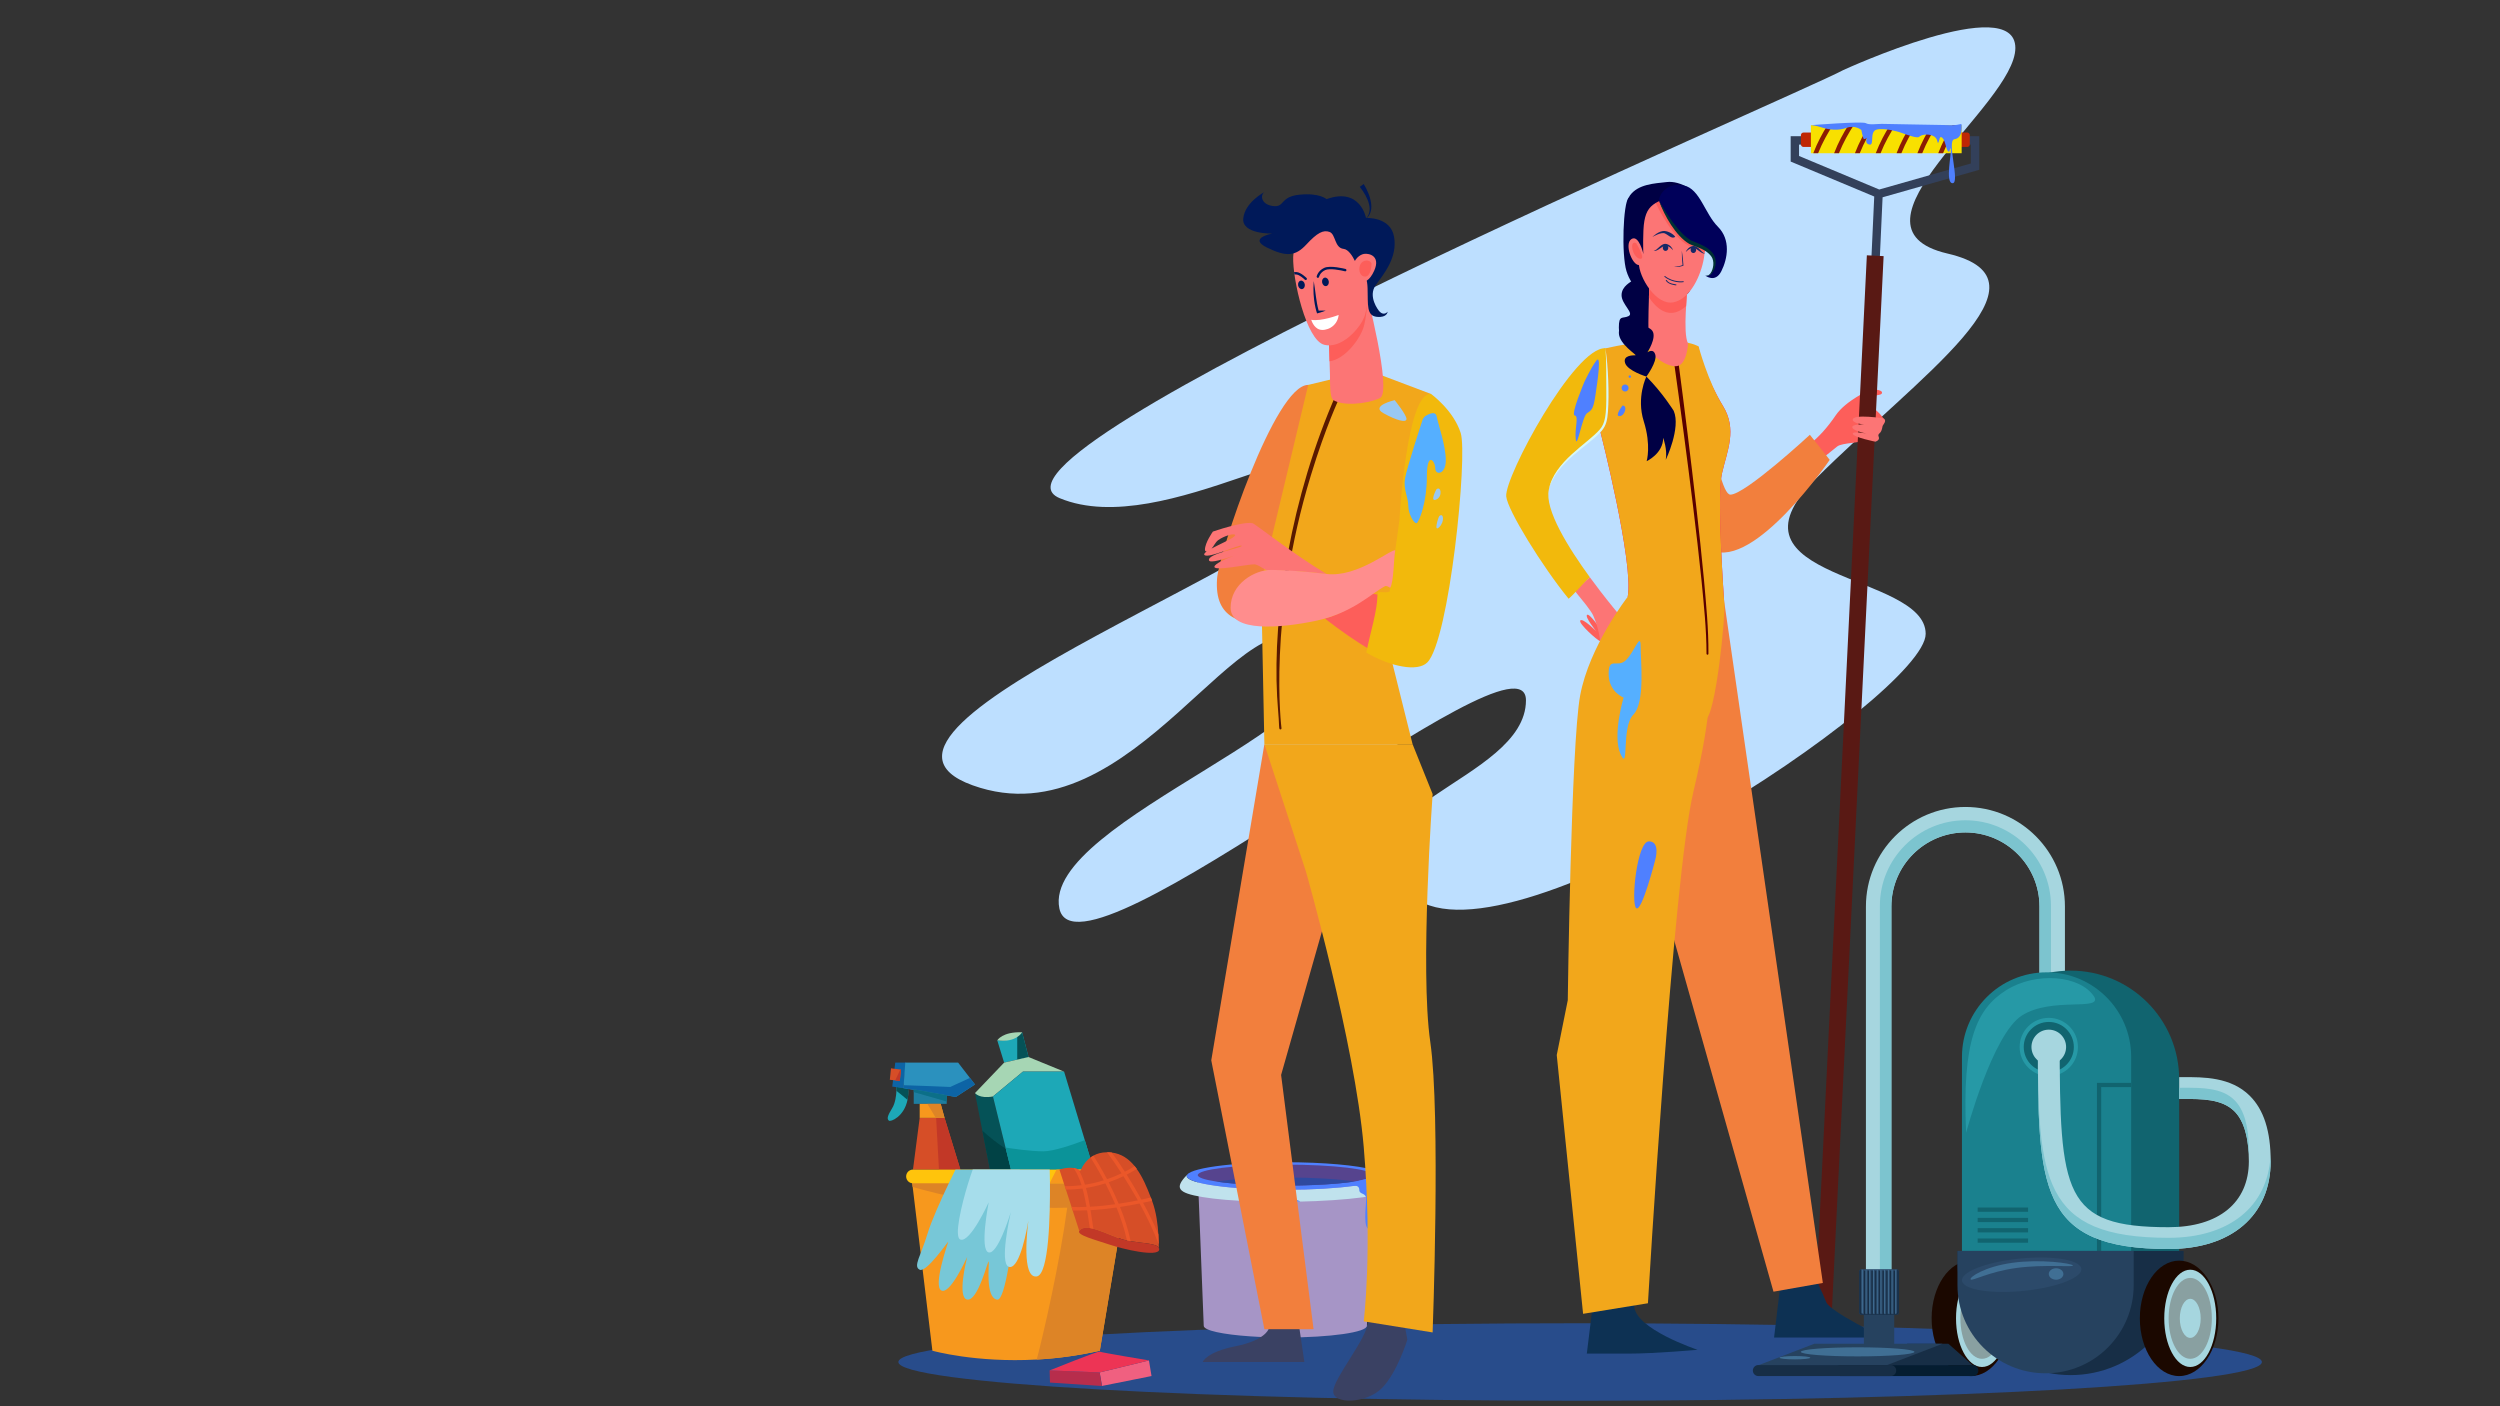 <?xml version="1.0" encoding="utf-8"?>
<!-- Generator: Adobe Illustrator 24.0.1, SVG Export Plug-In . SVG Version: 6.00 Build 0)  -->
<svg version="1.1" id="Layer_1" xmlns="http://www.w3.org/2000/svg" xmlns:xlink="http://www.w3.org/1999/xlink" x="0px" y="0px"
	 viewBox="0 0 1920 1080" style="enable-background:new 0 0 1920 1080;" xml:space="preserve">
<rect x="0" y="0" width="1920" height="1080" fill="#333333" stroke="none"/>
<style type="text/css">
	.st0{fill:#BDDFFF;}
	.st1{fill:#33405A;}
	.st2{fill:#FD5E5A;}
	.st3{fill:#591914;}
	.st4{fill:#BF2604;}
	.st5{fill:#F8E000;}
	.st6{fill:#8C1C03;}
	.st7{fill:#4F80FF;}
	.st8{fill:#FC7575;}
	.st9{fill:#284C8B;}
	.st10{fill:#0D3153;}
	.st11{fill:#A695C6;}
	.st12{fill:#C0E2ED;}
	.st13{fill:#56448E;}
	.st14{fill:#2F499F;}
	.st15{fill:#F27F3D;}
	.st16{fill:#EE0085;}
	.st17{fill:#F2A71B;}
	.st18{fill:#F2B90C;}
	.st19{fill:#D6F8F6;}
	.st20{fill:#3A4163;}
	.st21{fill:#591900;}
	.st22{fill:#FF8D8D;}
	.st23{fill:#001959;}
	.st24{fill:#FFFFFF;}
	.st25{fill:#580000;}
	.st26{fill:#55AFFF;}
	.st27{fill:#99C8F2;}
	.st28{fill:#000044;}
	.st29{fill:#172866;}
	.st30{fill:#00005A;}
	.st31{fill:#003135;}
	.st32{fill:#A6D6DF;}
	.st33{fill:#7CC4CF;}
	.st34{fill:#1B0800;}
	.st35{fill:#89A0A1;}
	.st36{fill:#11646F;}
	.st37{fill:#1A818E;}
	.st38{fill:#2699A6;}
	.st39{fill:#172E46;}
	.st40{fill:#26425F;}
	.st41{fill:#2C4A6A;}
	.st42{fill:#406F94;}
	.st43{fill:#051D31;}
	.st44{fill:#F7981D;}
	.st45{fill:#DD8426;}
	.st46{fill:#055257;}
	.st47{fill:#014245;}
	.st48{fill:#1DA8B7;}
	.st49{fill:#D64E27;}
	.st50{fill:#C23827;}
	.st51{fill:#A6D6B4;}
	.st52{fill:#0D64A5;}
	.st53{fill:#2B91BE;}
	.st54{fill:#1E7EA0;}
	.st55{fill:#0C6F88;}
	.st56{fill:#0B9399;}
	.st57{fill:#FFC40C;}
	.st58{fill:#77C7D7;}
	.st59{fill:#675352;}
	.st60{fill:#F06080;}
	.st61{fill:#B72D4C;}
	.st62{fill:#ED3455;}
	.st63{fill:#A6DDEB;}
	.st64{fill:#EB5729;}
</style>
<g>
	<path class="st0" d="M1415.67,53.8C1378.63,73.86,733,349.01,813.83,382.59c80.83,33.58,217.79-70.54,217.79-16.8
		c0,53.74-408.82,192.6-284.64,237.33c124.18,44.73,209.62-158.51,261.74-106.4c52.11,52.11-209.06,133.25-195.13,200.95
		c13.92,67.7,358.34-222.81,358.34-159.82c0,62.99-155.91,81.81-89.38,148.34c66.53,66.53,396.36-152.26,396.36-199.39
		c0-47.13-162.78-40.76-84.39-119.14c78.38-78.38,188.48-152.61,101.18-172.93c-87.3-20.32,52.09-114.12,52.09-157.88
		C1547.77-6.9,1415.67,53.8,1415.67,53.8z"/>
	<g>
		<path class="st1" d="M1520.07,104.61h-144.84v19.47l64.18,26.85l-2.81,61.35l6.44,0.3l2.79-61.06l74.23-21.11V104.61z
			 M1513.62,125.54l-70.37,20.01l-61.58-25.76v-8.73h131.94V125.54z"/>
		<path class="st2" d="M1409.8,319.01c7.77-11.43,25.99-19.43,25.99-19.43c1.98-0.93,9.96-0.41,9.6,2.11
			c-0.36,2.52-5.32,0.6-9.47,4.83c-4.15,4.23-1.42,5.35,0.55,5.63c1.97,0.29,10.77,8.16,10.39,10.8c-0.38,2.65-1.93,2.57-2.35,5.41
			c-0.41,2.84-3.75,5.9-9.59,9c-5.84,3.1-19.92,2.52-23.89,5.49c-0.75,0.56-6.85,5.47-12.85,10.33c-3.29-3.6-8.05-6.51-8.2-12.11
			C1396.91,335.5,1403.28,328.61,1409.8,319.01z"/>
		<g>
			
				<rect x="1007.28" y="603.26" transform="matrix(0.049 -0.999 0.999 0.049 741.245 1998.255)" class="st3" width="826.29" height="12.89"/>
		</g>
		<g>
			<path class="st4" d="M1510.82,112.87h-125.74c-1.09,0-1.97-0.88-1.97-1.97v-7.13c0-1.09,0.88-1.97,1.97-1.97h125.74
				c1.09,0,1.97,0.88,1.97,1.97v7.12C1512.79,111.98,1511.9,112.87,1510.82,112.87z"/>
			<rect x="1390.77" y="96.12" class="st5" width="115.78" height="21.56"/>
			<g>
				<path class="st6" d="M1403.55,96.12c-3.73,5.89-7.81,13.3-10.96,21.56h3.71c3.34-8.37,7.63-15.84,11.38-21.56H1403.55z"/>
				<path class="st6" d="M1419.55,96.12c-3.73,5.89-7.81,13.3-10.96,21.56h3.71c3.34-8.37,7.63-15.84,11.38-21.56H1419.55z"/>
				<path class="st6" d="M1435.54,96.12c-3.73,5.89-7.81,13.3-10.96,21.56h3.71c3.34-8.37,7.63-15.84,11.37-21.56H1435.54z"/>
				<path class="st6" d="M1451.53,96.12c-3.73,5.89-7.81,13.3-10.96,21.56h3.71c3.34-8.37,7.63-15.84,11.38-21.56H1451.53z"/>
				<path class="st6" d="M1467.52,96.12c-3.73,5.89-7.81,13.3-10.96,21.56h3.71c3.34-8.37,7.63-15.84,11.37-21.56H1467.52z"/>
				<path class="st6" d="M1483.52,96.12c-3.73,5.89-7.81,13.3-10.96,21.56h3.71c3.34-8.37,7.63-15.84,11.38-21.56H1483.52z"/>
				<path class="st6" d="M1499.52,96.12c-3.73,5.89-7.81,13.3-10.96,21.56h3.71c3.34-8.37,7.63-15.84,11.38-21.56H1499.52z"/>
			</g>
			<g>
				<path class="st7" d="M1390.06,96.12h0.56C1390.25,96.11,1390.06,96.12,1390.06,96.12z"/>
				<path class="st7" d="M1501.01,106.91c6.24-0.85,5.53-8.94,5.53-10.78c0-1.85-1.42,0-7.03,0c-5.61,0-50.29-1-54.27-1
					c-3.97,0-9.71,1-12.34-0.56c-2.63-1.56-42.14,1.56-42.14,1.56h-0.15c1.14,0.03,4,0.28,8.38,1.7c5.81,1.89,12.77,2.7,19.28,0.33
					c6.52-2.36,11.22,1.65,11.22,1.65s1.02,4.9,1.56,6.38c0.54,1.48,2.82-0.38,2.82-0.38s-2.25,4.37,1.86,5.21
					c4.12,0.83-0.28-9.93,5.54-11.49c5.82-1.56,17.17,1.85,17.17,1.85c7.09,2.41,14.05,5.11,15.47,3.69
					c1.42-1.42,5.85-2.63,10.36-0.85c4.51,1.78,3.35,6.33,4.29,5.39c0.94-0.94,0.75-6.17,3.23-3.69c2.48,2.48,2.51,8.41,4.31,10.22
					c1.8,1.8,1.22-4.26,2.07-1.7c0.85,2.55-4.54,26.25,1.42,26.25C1505.55,140.67,1494.77,107.76,1501.01,106.91z"/>
			</g>
		</g>
		<path class="st8" d="M1446.63,321.32c0,0-23.08-3.61-23.73,0.88c-0.65,4.49,21.27,4.85,21.27,4.85s-21.07-2.84-21.6,0.84
			c-0.53,3.68,17.44,6.32,17.44,6.32s-17.47-3.88-17.09-1.13c0.38,2.75,17.38,6.14,17.38,6.14s3.74-1.06,2.55-3.76
			c-0.87-1.97,0.64-2.5,1.45-3.58c0.82-1.08,1.39-3.58,1.53-4.61C1445.98,326.24,1449.55,323.21,1446.63,321.32z"/>
	</g>
	<path class="st9" d="M1737.14,1046.02c0,16.44-234.42,29.76-523.6,29.76c-289.18,0-523.6-13.32-523.6-29.76
		c0-16.43,234.42-29.76,523.6-29.76C1502.71,1016.26,1737.14,1029.58,1737.14,1046.02z"/>
	<path class="st10" d="M1223.71,998.67l-5.04,40.91c0,0,11.19,0,31.9,0c20.71,0,53.16-2.94,53.16-2.94s-48.67-16.14-48.67-34.02
		c0-17.88,0-17.88,0-17.88L1223.71,998.67z"/>
	<path class="st10" d="M1402.55,1000.04c-2.76-7.27-10.4-22.58-10.4-22.58l-24.62,7.28l-5.04,42.46c0,0,72.75,0,83.94,0
		C1446.44,1027.2,1405.32,1007.32,1402.55,1000.04z"/>
	<g>
		<path class="st11" d="M1053.41,925.31c0,0-3.64,92.73-3.64,92.91c0,4.96-28.05,8.98-62.65,8.98c-9.61,0-18.72-0.31-26.86-0.87
			c-21.16-1.44-35.79-4.53-35.79-8.11c0-0.18-4.55-115.45-4.56-115.67h134.43L1053.41,925.31z"/>
		<path class="st12" d="M1046.89,919.49c-26.44,3.62-72.61,4.79-105.67,1.97c-6.48-0.55-12.46-1.25-17.69-2.12
			c-19.29-3.2-21.67-7.04-11.81-17.12c-0.21,0.31-0.31,0.63-0.31,0.95c0,3.77,14.03,7.07,35.18,8.95
			c11.71,1.04,25.61,1.64,40.51,1.64c41.8,0,75.69-4.74,75.69-10.59c0-0.68-0.46-1.34-1.34-1.99h0.12
			C1078.9,913.99,1057,918.11,1046.89,919.49z"/>
		<path class="st7" d="M911.41,903.18c0,5.85,33.89,10.58,75.69,10.58c41.8,0,75.69-4.74,75.69-10.58c0-0.81-0.17-1.35-1.4-2.11
			c-2.09-1.11-4.33-1.96-6.79-2.69c-12.51-3.44-38.03-5.79-67.49-5.79C945.3,892.6,911.41,897.34,911.41,903.18z"/>
		<path class="st13" d="M1054.33,902.48c0,1.85-5.22,3.56-13.99,4.92c-12.29,1.91-31.57,3.14-53.23,3.14c-0.98,0-1.97,0-2.94-0.01
			c-20.31-0.1-38.29-1.28-50.03-3.09c-8.92-1.37-14.24-3.09-14.24-4.96c0-4.34,28.51-7.87,64.27-8.05c0.98,0,1.96-0.01,2.94-0.01
			C1024.23,894.42,1054.33,898.03,1054.33,902.48z"/>
		<path class="st14" d="M1040.34,907.41c-3.84,0.59-8.36,1.13-13.43,1.57h0c-11.14,0.98-24.9,1.57-39.8,1.57
			c-14.83,0-28.55-0.58-39.67-1.55c-5-0.44-9.48-0.96-13.3-1.55c12.29-1.91,31.56-3.14,53.23-3.14
			C1008.89,904.3,1028.04,905.52,1040.34,907.41z"/>
		<path class="st7" d="M960.62,918.75c0,0,16.62-7.75,20.44-3.93c3.82,3.82,20.55,8.03,17.04,8.03s-21.07,0.16-23.55,0.12
			C972.07,922.94,957.52,925.88,960.62,918.75z"/>
		<path class="st7" d="M1038.67,910.54c0,0,5.27-0.83,5.27,3.22c0,4.05,5.26,1.85,5.26,7.04c0,5.19-2.93,25.52,3.49,22.73
			c6.42-2.79,0.54-24.88,3.01-24.88c2.48,0-0.93,6.29,4.03,6.29c4.95,0,4.44-6.93,4.44-10.12c0-3.2-5.21-11.95-12.74-9.99
			C1043.9,906.79,1038.67,907.6,1038.67,910.54z"/>
	</g>
	<path class="st15" d="M1304.52,266.06c0,0,13.04,113.82,24.41,113.82c11.37,0,61.05-45.97,61.05-45.97l15.24,19.26
		c0,0-57.64,84.28-90.66,69.44c-33.02-14.84-31.13-120.06-31.13-120.06L1304.52,266.06z"/>
	<polygon class="st15" points="1324.13,461.6 1399.95,985.31 1362.04,992.02 1262.41,639.46 1283.43,455 	"/>
	<path class="st16" d="M1304.52,270.12c0,0-16.54-12.73-72.58-0.08c-1.53,0.35-2.92,61.15-2.92,61.15s26,101.77,21.05,127.17
		c0,0,29.72,25.08,74.05,3.25c0,0-5.76-79.92-1.73-97.72c4.03-17.8,12.08-33.95,0.66-52.42
		C1311.64,292.99,1304.52,270.12,1304.52,270.12z"/>
	<path class="st17" d="M1304.52,266.06c0,0-16.54-10.97-72.58,1.68c-1.53,0.35-2.92,63.45-2.92,63.45s26,101.77,21.05,127.17
		c0,0,29.6,98.64,59.53,94.22c7.76-1.15,16.04-80.49,14.53-90.97c0,0-5.76-79.92-1.73-97.72c4.03-17.8,12.08-33.95,0.66-52.42
		C1311.64,292.99,1304.52,266.06,1304.52,266.06z"/>
	<path class="st2" d="M1229.36,483.16c-0.91-0.91-8.85-12.61-10.55-10.91c-1.7,1.7,7.03,12.49,7.03,12.49s-10.13-10.25-12.13-8.25
		c-2,2,13.53,15.84,15.17,15.84C1230.52,492.33,1229.36,483.16,1229.36,483.16z"/>
	<path class="st8" d="M1243.08,471.6c-0.14-0.26-6.11-7.26-14.03-17.54c-2.53-3.29-5.27-6.94-8.08-10.79
		c-3.9,3.27-7.57,7.13-11.68,10.36c3.33,4.07,6.35,7.8,8.85,10.98l0,0c2.74,3.59,4.64,6.34,5.34,7.89
		c4.73,10.59,5.41,19.83,5.41,19.83s9.58-0.34,11.72-2.48c2.14-2.14,0.45-5.41,3.61-8.56
		C1247.36,478.13,1243.08,471.6,1243.08,471.6z"/>
	<path class="st18" d="M1189.51,375.98c5.43-23.99,37.05-37.65,42.46-49.5c5.56-12.17,1.03-59.02,1.03-59.02
		c-23.5-1.58-77.57,98.66-76.22,113.78c0.95,10.55,27.89,54.1,47.91,78.58c4.11-3.23,12.39-13.28,16.28-16.55
		C1204.73,420.99,1186.05,391.26,1189.51,375.98z"/>
	<path class="st19" d="M1232.99,267.46c0.84,10.3,0.47,22.85,0.66,33.35c0.17,18.55-0.94,24.4-5.04,29.06
		c-9.51,11.02-34.95,24.48-39.11,46.1c5.92-21.44,30.53-33.37,40.47-44.95c3.75-4.32,4.48-8.94,4.94-14.8
		C1235.92,302.52,1235.09,281.24,1232.99,267.46z"/>
	<path class="st20" d="M997.23,1015.29l4.53,30.72c0,0-18.13,0-30.72,0c-12.59,0-47.35,0-47.35,0s2.52-7.55,25.18-12.09
		c22.66-4.53,25.35-13.1,25.35-13.1l-3.19-19.14l20.65-3.02L997.23,1015.29z"/>
	<path class="st15" d="M1022.18,342.43c0,0-5.24-46.82-17.49-46.82c-25.67,0-68.65,129.73-69.99,148.84
		c-2.25,32.18,19.87,34.1,41.57,36.71c21.23,2.56,25.17-44.05,25.17-44.05L1022.18,342.43z"/>
	<path class="st20" d="M1077.82,1012.27l3.02,16.62c0,0-7.81,25.44-19.64,37.27c-11.84,11.84-37.27,12.59-37.27,2.52
		c0-10.07,26.53-41.31,26.53-53.39C1050.46,1003.21,1077.82,1012.27,1077.82,1012.27z"/>
	<polygon class="st17" points="1099.1,302.6 1059.74,287.73 1029.15,289.69 1004.7,295.61 968.53,447.09 971.04,571.57 
		1084.87,571.57 1065.23,492.8 	"/>
	<path class="st21" d="M1006.84,364.79c-33.54,109.5-22.63,194.82-22.65,194.48l0,0.05c0.03,0.46-0.32,0.86-0.79,0.89
		c-1.58,0.1-0.62-1.78-2.02-17.21l-0.56-8.22c-3.48-63.26,10.54-153.54,45.75-232.94c0.9-2.03,3.97-0.67,3.07,1.36l0,0.01
		C1028.64,305.7,1018.36,327,1006.84,364.79z"/>
	<path class="st2" d="M1050.5,455c-8.65,6.03-14.29,14.77-32.95,20.06c10.93,8.53,23.44,17.39,35.35,24.3
		c2.83-15.11,4.88-27.58,5.22-42.68C1057.71,456.85,1050.93,454.87,1050.5,455z"/>
	<path class="st18" d="M1121.81,332.53c-5.55-17.53-22.72-29.93-22.72-29.93c-18.84-2.18-24.33,96.82-24.33,96.82l-7.49,54.7
		c-1.53,1.64-7.14,0.04-9.15,0.87c-0.34,15.11-5.95,31.13-8.78,46.24c18.63,10.8,39.37,14.99,46.8,7.56
		C1113.06,491.9,1127.38,350.09,1121.81,332.53z"/>
	<path class="st8" d="M961.95,401.83c-7.39-1.59-30.44,6.42-30.44,6.42s-6.11,8.5-6.11,13.96c0,0.92,0.51,1.39,1.36,1.28
		c-1.59,1.16-2.36,2.11-1.72,2.75c3.05,3.05,27.13-8.52,28.57-7.08c1.44,1.44-27.36,6.13-25.02,11.34
		c0.98,2.18,12.04-1.28,18.99-3.7c-6.06,2.36-14.91,6.19-14.91,8.5c0,3.54,25.1-1.9,30.59-1.9c2.05,0,5.39,2.17,9.19,4.56
		c1.7-0.31,2.85,0.5,3.57,0.27c0,0,18.79-0.42,42.71,2.56C992.6,425.17,963.96,402.27,961.95,401.83z M935.9,418.52
		c-1.93,0.95-3.8,1.9-5.47,2.8c1.62-1.54,2.93-4.93,5.21-6.55c4.67-3.31,11.73-5.16,12.78-4.11
		C949.69,411.95,942.63,415.23,935.9,418.52z"/>
	<path class="st22" d="M1071.57,422.73c-1.27,6.06-1.06,24.19-3.93,28.72c0,0-3.12-2.2-4.15-1.13h-0.03
		c-10.23,5.45-24.68,20.46-52.87,26.46c-27.69,5.8-65.48,8.8-65.48-10.01c0-18.78,18.92-29.08,30.9-29.08c0,0,18.79,0.13,42.71,3.11
		c0.03,0,0.03,0,0.05,0C1042.68,443.8,1069.08,420.83,1071.57,422.73z"/>
	<g>
		<path class="st8" d="M1019.44,223.39l1.65,54.07l0.32,10.59c0.11,3.52-0.4,17.12,2.51,19.12c6.75,4.63,24.9,3.5,35.83-1.4
			c9.92-4.44-11.12-84.35-11.12-84.35S1031.5,220.22,1019.44,223.39z"/>
		<path class="st2" d="M1048.64,221.42c0,0,0.67,2.54,1.71,6.74c-0.28,6.07-1.02,15.45-2.93,22.46
			c-2.56,9.37-14.35,25.3-26.32,26.84l-1.65-54.07C1031.5,220.22,1048.64,221.42,1048.64,221.42z"/>
		<g>
			<path class="st23" d="M1044.32,143.49c6.23,7.94,11.49,19.15,3.57,25.34c9.06-5.39,4.91-18.56-0.55-27.52L1044.32,143.49z"/>
			<path class="st8" d="M1007.1,177.9c0,0-13.36,2.36-13.93,19.44c-0.57,17.08,10.06,63.77,23.71,67.41
				c13.65,3.64,28.65-13.44,31.46-22.95c2.93-9.9,2.75-25.2,2.75-25.2S1048.53,155.16,1007.1,177.9z"/>
			<path class="st23" d="M1065.71,239.37c0,0-2.97,3.93-6.78-0.78c0,0-8.83-10.86-2.23-19.83c6.6-8.97,16.65-21.32,13.95-36.9
				c-2.71-15.58-21.55-14.46-21.55-14.46s-4.32-23.86-30.29-14.46c0,0-5.26-4.93-20.62-3.44c-15.37,1.49-11.25,9.72-20.2,8.77
				c-8.95-0.95-10.56-7.83-6.97-10.73c0,0-14.87,7.78-16.19,20.12c-1.31,12.34,22.15,11.72,22.15,11.72s-18.78,3.49-3.95,10.75
				c14.83,7.26,21.82,6.75,30.24-2.34c8.42-9.09,13.03-11.41,17.84-9.65c4.81,1.76,3.69,12.25,10.79,13.01
				c7.1,0.76,12.63,19.13,12.63,19.13s5.35-2.11,5.76,10.98s-0.92,21.21,7.1,22.07C1065.42,244.18,1065.71,239.37,1065.71,239.37z"
				/>
			<path class="st8" d="M1047.51,195c4.12-0.72,14.26,1.83,6.63,15.37c-7.63,13.54-15.57,0.21-14.95-5.62
				C1039.81,198.93,1044.36,195.55,1047.51,195z"/>
			<path class="st23" d="M1008.96,215.86c1.37,7.81,1.73,15.45,3.76,22.72c1.81-0.08,3.63-0.09,5.47,0.01
				c-3.04,1.19-5.54,1.8-6.7,2.13C1011.4,240.34,1007.75,230.47,1008.96,215.86z"/>
			<g>
				<path class="st23" d="M1012.02,213.39c0.47,0.05,0.92-0.27,1.01-0.74c0.03-0.13,0.75-3.36,4.7-5.22
					c3.41-1.61,12.1,0.12,15.17,0.92c0.53,0.14,1-0.17,1.13-0.66c0.13-0.5-0.17-1.01-0.66-1.13c-0.48-0.12-11.72-3.02-16.43-0.81
					c-4.83,2.27-5.7,6.37-5.73,6.54c-0.1,0.5,0.23,0.99,0.73,1.09C1011.97,213.38,1012,213.39,1012.02,213.39z"/>
			</g>
			<path class="st24" d="M1028.09,241.88c0,0-13.26,5.14-21.06,3.73c0,0,1.7,6.03,6.35,7.46
				C1018.02,254.5,1027.09,251.25,1028.09,241.88z"/>
			<path class="st2" d="M1053.34,202.95c0,0-0.29,9.32-4.82,9.47s-5.99-6.72-3.11-10.31
				C1048.28,198.51,1053.63,200.28,1053.34,202.95z"/>
			<path class="st23" d="M1015.38,216.92c0.31,1.79,1.71,3.04,3.13,2.79c1.41-0.25,2.3-1.9,1.98-3.69
				c-0.31-1.79-1.71-3.04-3.13-2.79C1015.95,213.48,1015.06,215.13,1015.38,216.92z"/>
			<path class="st23" d="M996.95,219.23c0.32,1.79,1.72,3.04,3.13,2.79c1.41-0.25,2.3-1.9,1.99-3.69c-0.32-1.79-1.72-3.04-3.13-2.79
				C997.52,215.78,996.63,217.44,996.95,219.23z"/>
			<g>
				<path class="st23" d="M1003.43,213.5c0.36,0.36,0.36,0.96,0,1.32c-0.21,0.21-0.49,0.3-0.76,0.27c-0.21-0.02-0.4-0.11-0.56-0.27
					c-1.03-1.03-4.17-3.75-6.36-3.98c-0.54-0.06-1.08-0.08-1.61-0.08c-0.09-0.63-0.17-1.25-0.25-1.86c0.67-0.01,1.36,0.01,2.06,0.08
					C999.24,209.34,1003.26,213.33,1003.43,213.5z"/>
			</g>
		</g>
	</g>
	<polygon class="st15" points="1029.97,663.58 983.89,825.57 1008.82,1020.83 971.04,1020.83 930.25,814.33 971.04,571.57 	"/>
	<path class="st17" d="M971.04,571.57l31.9,97.71c0,0,37.6,131.96,44.4,211.54c6.8,79.58,0,133.97,0,133.97l52.92,8.52
		c0,0,6.26-167.68-1.8-223.08c-8.06-55.4,1.8-190.38,1.8-190.38l-15.39-38.28H971.04z"/>
	<path class="st17" d="M1250.07,458.36c0,0-29.55,37.84-36.54,75.9c-6.98,38.05-9.48,233.92-9.48,233.92l-8.47,42.11l20.23,198.72
		l49.8-8.11c0,0,19.19-326.73,34.9-392.77c15.71-66.03,11.8-81.7,11.8-81.7l-2.38-59.19L1250.07,458.36z"/>
	<path class="st25" d="M1288.75,276.03c4.97,37.56,9.65,75.14,13.95,112.78c2.12,18.82,4.21,37.65,5.96,56.51
		c1.65,18.87,3.56,37.73,3.41,56.78c0,0.4-0.33,0.73-0.74,0.72c-0.4,0-0.73-0.33-0.73-0.73v-0.05c-0.01-18.84-2.07-37.73-3.87-56.54
		c-1.91-18.83-4.15-37.63-6.42-56.42c-4.62-37.58-9.61-75.12-14.89-112.6c-0.13-0.92,0.5-1.77,1.42-1.9c0.92-0.13,1.77,0.5,1.9,1.42
		L1288.75,276.03z"/>
	<path class="st7" d="M1216.69,293.57c0,0-10.61,25.01-7.29,25.51c3.32,0.49-0.17,9.9,0.77,18.23c0.93,8.33,4.96-17.19,8.53-19.83
		c3.56-2.64,4.9-2.5,6.59-13.85c1.69-11.35,4.83-32.38,0.56-26.51C1221.57,282.98,1216.69,293.57,1216.69,293.57z"/>
	<path class="st7" d="M1271.21,660.44c0,0,4.23-14.27-4.85-14.27c-9.08,0-13.95,47.06-9.81,51.21
		C1260.7,701.52,1271.21,660.44,1271.21,660.44z"/>
	<path class="st26" d="M1246.92,535.74c0,0-8.87,29.28-2.26,43.55c6.61,14.27,0.42-21.09,9.7-30.38c9.29-9.29,5.63-41.81,5.63-52.72
		c0-10.91-4.55,4.07-11.19,10.72c-6.64,6.64-13.37-3.2-13.37,10.67C1235.43,531.45,1246.92,535.74,1246.92,535.74z"/>
	<path class="st7" d="M1246.11,311.44c0,0-6.34,8.17-2.33,8.17C1247.79,319.61,1250.31,311.44,1246.11,311.44z"/>
	<path class="st7" d="M1248.07,300.69L1248.07,300.69c-1.49,0-2.7-1.22-2.7-2.7l0,0c0-1.49,1.21-2.7,2.7-2.7l0,0
		c1.48,0,2.7,1.22,2.7,2.7l0,0C1250.77,299.47,1249.55,300.69,1248.07,300.69z"/>
	<path class="st7" d="M1251.7,290.16L1251.7,290.16c-0.51,0-0.93-0.42-0.93-0.93l0,0c0-0.51,0.42-0.93,0.93-0.93l0,0
		c0.51,0,0.93,0.42,0.93,0.93l0,0C1252.63,289.74,1252.21,290.16,1251.7,290.16z"/>
	<path class="st26" d="M1094.16,319.91c0,0,8.11-5.88,9.23,0c1.12,5.88,6.99,22.38,6.99,33.58c0,11.19-8.11,11.75-8.11,6.16
		c0-5.6-6.44-13.69-6.44,6.44c0,20.14-5.88,33.86-7.55,35.53c-1.67,1.67-6.72-6.51-6.72-13.19s-3.92-12.54-2.52-20.95
		c1.4-8.4,13.71-45.77,13.71-45.77L1094.16,319.91z"/>
	<path class="st27" d="M1103.04,375.98c0,0-5.25,9.97,0,7.66C1108.29,381.33,1106.56,372.46,1103.04,375.98z"/>
	<path class="st27" d="M1105.35,396.44c-0.74,0.74-4.51,12.91,0,8.4C1109.86,400.32,1108.5,393.29,1105.35,396.44z"/>
	<path class="st27" d="M1071.11,307.32c0,0-18.88,4.29-8.68,9.98c10.19,5.69,17.75,7.62,17.75,4.42
		C1080.17,318.51,1071.11,307.32,1071.11,307.32z"/>
	<path class="st2" d="M1282.16,201.05c0,2.2-2.94,3.98-6.57,3.98c-3.63,0-6.57-1.78-6.57-3.98c0-2.2,2.94-3.98,6.57-3.98
		C1279.22,197.07,1282.16,198.85,1282.16,201.05z"/>
	<path class="st2" d="M1307.1,201.05c0,2.2-2.94,3.98-6.57,3.98c-3.63,0-6.57-1.78-6.57-3.98c0-2.2,2.94-3.98,6.57-3.98
		C1304.15,197.07,1307.1,198.85,1307.1,201.05z"/>
	<path class="st28" d="M1254.36,214.98c-1.49,1.49-9,4.65-9,11.7c0,7.05,9.93,13.9,5.33,16.11c-4.59,2.22-7.41-1.21-7.41,8.66
		c0,9.87,7.48,15.01,7.48,15.01s11.45,1.5,16.89-3.94c5.44-5.44-1.69-9.87,1.37-15.71c3.06-5.84,8.46-8.72,6.57-14.43
		c-0.84-2.54-4.51-7.34-9.01-10.69C1260.95,217.51,1254.36,214.98,1254.36,214.98z"/>
	<g>
		<path class="st28" d="M1250.7,152.1c4.09-4.09,20.68-5.06,20.68-5.06h1.24c5.2-1.98,32.68,38.86,29.21,60.65
			c-3.47,21.78-5.94,19.56-21.53,22.28c-15.6,2.72-27.23-8.91-31.17-21.78C1245.18,195.3,1246.61,156.18,1250.7,152.1z"/>
		<path class="st8" d="M1295.39,221.79c1.11,1.12-3.39,33.27,1.06,42.18c0,0-0.81,16.28-8.78,17.23
			c-6.93,0.83-19.5-7.38-20.88-13.74c-1.86-8.54,0-51.24,0-51.24L1295.39,221.79z"/>
		<path class="st2" d="M1294.93,235.1c-10.57,9.57-20.54,5.21-28.57-6.78c0.18-6.05,0.42-11.75,0.44-12.1l28.59,5.57
			C1295.85,222.25,1295.36,227.94,1294.93,235.1z"/>
		<path class="st8" d="M1292.06,149.53c0,0,13.39,2.55,14.99,14.03c1.59,11.48,3.83,21.05,1.59,34.45
			c-2.23,13.39-10.21,31.25-23.28,34.13c-13.07,2.87-26.79-18.82-26.79-30.62c0-11.8-4.78-31.58,4.15-43.7
			C1271.64,145.7,1292.06,149.53,1292.06,149.53z"/>
		<path class="st2" d="M1292.06,149.53c0,0,13.39,2.55,14.99,14.03c1.45,10.41,3.42,19.24,2.11,30.78
			c-2.13-1.47-5.16-2.95-9.42-4.36c-14.62-4.82-27.69-33.08-28.24-34.28l-0.23-0.5l-0.03-0.55c-0.07-1.12,0.07-2.29,0.4-3.47
			C1281.02,147.46,1292.06,149.53,1292.06,149.53z"/>
		<path class="st28" d="M1262.07,194.82c0,0-5.1-5.9-7.65-8.45c-2.55-2.55-8.93-27.75-2.55-36.36c6.38-8.61,18.59-9.09,28.35-10.21
			c9.76-1.12,25.25,6.32,26.12,20.86c0,0-25.13-9.54-32.14-6.19c-7.02,3.35-9.88,7.33-11.32,15.15
			C1261.44,177.44,1262.07,194.82,1262.07,194.82z"/>
		<path class="st8" d="M1262.07,194.82c0,0-3.42-14.81-9.1-11.23c-5.68,3.58,0.42,19.97,5.71,19.97
			C1263.99,203.56,1262.07,194.82,1262.07,194.82z"/>
		<path class="st2" d="M1256.56,186.7c0,0,8.39,13.46,2.63,11.98C1253.43,197.19,1251.16,184.2,1256.56,186.7z"/>
		<g>
			<path class="st29" d="M1292.18,203.58c-0.35-3.66-0.59-7.33-0.56-11.03c0.82,4.68,1.01,8.09,1.28,11.48
				c-1.95,0.53-4.29,1.62-7.22,0.51C1287.91,204.98,1290.14,204.34,1292.18,203.58z"/>
		</g>
		<path class="st29" d="M1284.93,192.21c-0.67-2.11-2.47-4.13-4.93-4.79c-4.37-1.14-7.05,5.16-10.04,5.1
			c2.15,1.1,5.6-2.58,7.97-3.52c1.28-0.52,2.42-0.16,3.69,0.44C1282.84,190.07,1283.94,191.06,1284.93,192.21z"/>
		<path class="st29" d="M1277.01,190.31c0,1.33,0.95,2.41,2.13,2.41c1.18,0,2.13-1.08,2.13-2.41c0-1.33-0.96-2.41-2.13-2.41
			C1277.96,187.91,1277.01,188.98,1277.01,190.31z"/>
		<path class="st29" d="M1294.66,193.58c0.76-2.08,2.65-4.01,5.14-4.56c4.42-0.95,6.81,5.47,9.8,5.54c-2.2,1-5.48-2.83-7.8-3.87
			c-1.26-0.58-2.41-0.27-3.7,0.27C1296.84,191.54,1295.69,192.48,1294.66,193.58z"/>
		<path class="st29" d="M1302.65,192.04c-0.06,1.33-1.06,2.36-2.23,2.31c-1.18-0.05-2.08-1.17-2.02-2.5
			c0.06-1.33,1.06-2.36,2.24-2.31C1301.81,189.59,1302.71,190.71,1302.65,192.04z"/>
		<path class="st29" d="M1286.48,182c0.48-0.31-3.34-4.15-7.92-4.58c-4.58-0.43-9.53,4.58-9.53,4.58s6.75-4.02,9.59-2.72
			C1281.47,180.58,1283.84,183.72,1286.48,182z"/>
		<g>
			<path class="st29" d="M1292.8,216.71c0.49-0.07,0.37-0.82-0.11-0.73c-0.07,0.01-7.6,1.03-13.86-3.92
				c-0.39-0.3-0.84,0.28-0.46,0.58C1282.62,215.99,1288.66,217.33,1292.8,216.71z"/>
		</g>
		<g>
			<path class="st29" d="M1287.18,219.14c0.19,0,0.36-0.15,0.37-0.34c0.07-0.92-5.48-0.26-7.54-3.64c-0.26-0.42-0.89-0.03-0.63,0.39
				c1.9,3.12,7.54,3.58,7.78,3.59C1287.16,219.14,1287.17,219.14,1287.18,219.14z"/>
		</g>
		<path class="st30" d="M1293.29,142.44c12.28,2.71,15.98,21.61,26.03,31.65c10.05,10.04,7.49,24.56,2.71,34.13
			c-4.78,9.57-12.45,3.35-12.45,3.35s4,2.23,6.55-5.74c2.55-7.97-1.91-14.19-15.47-18.66c-13.56-4.47-26.47-32.69-26.47-32.69
			C1273.86,148.96,1281.01,139.72,1293.29,142.44z"/>
		<path class="st31" d="M1309.58,211.56c4.66,2.71,11.22-8.69,6.43-16.13c-3.48-5.76-11.12-8.18-17.22-10.71
			c-9.67-5.55-18.96-20.88-24.6-30.25c4.09,11.18,12.74,26.68,23.18,32.86l2.51,1.09c2.58,1.04,10.43,3.16,14.23,8.27
			c3.06,4.01,1.6,10.25-0.43,13.2C1312.82,211.16,1311.24,212.16,1309.58,211.56z"/>
	</g>
	<path class="st28" d="M1251.7,249.64c0,0-8.41-2.69-8.41,6.04c0,8.73,14.44,17.19,12.69,17.19s-9.78-0.13-7.91,5.91
		c1.87,6.04,16.37,10.44,16.37,10.44s8.33-11.38,6.85-16.75c-1.48-5.37-6.07-1.88-6.07-1.88s7.33-11.31,3.81-16.47
		C1265.51,248.97,1251.7,249.64,1251.7,249.64z"/>
	<path class="st28" d="M1285.41,315.52c0,0-8.63-13.96-20.97-26.3c0,0-7.88,15.82-2.03,34.35c5.85,18.53,2.23,30.62,2.23,30.62
		s12.69-5.84,12.69-17.93c0,0,3.37,9.05,1.98,16.91C1279.31,353.18,1291.07,328.62,1285.41,315.52z"/>
</g>
<g>
	<g>
		<g>
			<path class="st32" d="M1452.58,1001.41h-19.55V696.16c0-42.13,34.28-76.41,76.42-76.41s76.42,34.28,76.42,76.41v54.93h-19.55
				v-54.93c0-31.35-25.51-56.86-56.87-56.86c-31.35,0-56.86,25.51-56.86,56.86V1001.41z"/>
		</g>
		<path class="st33" d="M1575.13,751.09v-55.43c0-36.22-29.47-65.69-65.69-65.69c-36.22,0-65.69,29.47-65.69,65.69v305.75h8.83
			V696.16c0-31.35,25.51-56.86,56.86-56.86c31.36,0,56.87,25.51,56.87,56.86v54.93H1575.13z"/>
	</g>
	<g>
		<path class="st34" d="M1543.87,1012.5c0,24.48-13.52,44.33-30.19,44.33c-16.68,0-30.19-19.85-30.19-44.33
			c0-24.49,13.52-44.34,30.19-44.34C1530.35,968.16,1543.87,988.01,1543.87,1012.5z"/>
		<path class="st32" d="M1542.14,1012.5c0,20.63-8.93,37.35-19.96,37.35c-11.02,0-19.96-16.73-19.96-37.35
			c0-20.63,8.94-37.36,19.96-37.36C1533.2,975.14,1542.14,991.87,1542.14,1012.5z"/>
		<path class="st35" d="M1538.78,1012.5c0,17.16-7.43,31.07-16.6,31.07c-9.16,0-16.6-13.91-16.6-31.07
			c0-17.16,7.43-31.07,16.6-31.07C1531.35,981.42,1538.78,995.34,1538.78,1012.5z"/>
		<path class="st32" d="M1530.2,1012.5c0,8.29-3.59,15.01-8.02,15.01c-4.43,0-8.02-6.72-8.02-15.01c0-8.29,3.59-15.01,8.02-15.01
			C1526.61,997.48,1530.2,1004.2,1530.2,1012.5z"/>
	</g>
	<path class="st36" d="M1673.6,968.03c0,46.06-37.34,83.4-83.4,83.4l0,0c-46.06,0-83.4-37.34-83.4-83.4V828.84
		c0-46.06,37.34-83.4,83.4-83.4l0,0c46.06,0,83.4,37.34,83.4,83.4V968.03z"/>
	<path class="st37" d="M1636.74,985.12c0,35.89-29.08,64.97-64.97,64.97l0,0c-35.88,0-64.98-29.09-64.98-64.97v-173.4
		c0-35.88,29.09-64.97,64.98-64.97l0,0c35.89,0,64.97,29.09,64.97,64.97V985.12z"/>
	<rect x="1518.83" y="927.39" class="st36" width="38.74" height="3.26"/>
	<polygon class="st36" points="1636.74,831.63 1610.45,831.63 1610.45,963.93 1613.71,963.93 1613.71,834.88 1636.74,834.88 	"/>
	<rect x="1518.83" y="935.31" class="st36" width="38.74" height="3.26"/>
	<rect x="1518.83" y="943.22" class="st36" width="38.74" height="3.26"/>
	<rect x="1518.83" y="951.14" class="st36" width="38.74" height="3.26"/>
	<path class="st38" d="M1595.85,804.09c0,12.36-10.03,22.38-22.38,22.38c-12.37,0-22.39-10.02-22.39-22.38
		c0-12.36,10.02-22.38,22.39-22.38C1585.82,781.71,1595.85,791.72,1595.85,804.09z"/>
	<path class="st39" d="M1503.34,960.72v8.51c0,47.97,38.89,86.85,86.86,86.85c47.97,0,86.85-38.89,86.85-86.85v-8.51H1503.34z"/>
	<path class="st40" d="M1503.34,960.72v26.31c0,37.37,30.29,67.66,67.67,67.66c37.37,0,67.66-30.29,67.66-67.66v-26.31H1503.34z"/>
	<path class="st38" d="M1608.52,765.75c5.45,10.89-32.87-0.29-55.61,14.1c-22.74,14.39-42.93,90.14-42.93,90.14
		c-3.19-70.57,7.96-95.09,30.69-109.47C1563.41,746.12,1597.77,748.75,1608.52,765.75z"/>
	<g>
		<path class="st34" d="M1703.79,1012.5c0,24.48-13.52,44.33-30.2,44.33c-16.68,0-30.19-19.85-30.19-44.33
			c0-24.49,13.52-44.34,30.19-44.34C1690.27,968.16,1703.79,988.01,1703.79,1012.5z"/>
		<path class="st32" d="M1702.06,1012.5c0,20.63-8.93,37.35-19.95,37.35c-11.02,0-19.96-16.73-19.96-37.35
			c0-20.63,8.93-37.36,19.96-37.36C1693.13,975.14,1702.06,991.87,1702.06,1012.5z"/>
		<path class="st35" d="M1698.7,1012.5c0,17.16-7.43,31.07-16.59,31.07c-9.17,0-16.6-13.91-16.6-31.07
			c0-17.16,7.43-31.07,16.6-31.07C1691.27,981.42,1698.7,995.34,1698.7,1012.5z"/>
		<path class="st32" d="M1690.13,1012.5c0,8.29-3.59,15.01-8.02,15.01c-4.43,0-8.02-6.72-8.02-15.01c0-8.29,3.59-15.01,8.02-15.01
			C1686.54,997.48,1690.13,1004.2,1690.13,1012.5z"/>
	</g>
	<path class="st36" d="M1592.71,804.09c0,10.63-8.61,19.24-19.24,19.24c-10.63,0-19.24-8.61-19.24-19.24
		c0-10.63,8.61-19.24,19.24-19.24C1584.09,784.85,1592.71,793.46,1592.71,804.09z"/>
	<path class="st41" d="M1597.88,972.81c4.14,6.45-12.75,14.45-37.74,17.87c-24.99,3.42-48.59,0.96-52.73-5.49
		c-4.13-6.45,12.77-14.46,37.74-17.88C1570.14,963.9,1593.74,966.35,1597.88,972.81z"/>
	<path class="st42" d="M1591.96,971.84c1.04,1.63-21.64-1.01-43.33,1.95c-21.69,2.97-34.16,10.43-35.21,8.79
		c-1.04-1.63,10.58-9.8,32.26-12.77C1567.37,966.85,1590.92,970.21,1591.96,971.84z"/>
	<path class="st42" d="M1584.69,978.43c0,2.43-2.51,4.39-5.62,4.39c-3.1,0-5.61-1.96-5.61-4.39c0-2.43,2.51-4.4,5.61-4.4
		C1582.18,974.03,1584.69,976,1584.69,978.43z"/>
	<g>
		<g>
			<path class="st32" d="M1665.51,959.24c-100.43,0-100.43-47.22-100.43-161.3h16.76c0,119.3,2.82,144.55,83.67,144.55
				c38.57,0,61.61-18.93,61.61-50.64c0-18.14-3.73-31.05-11.09-38.38c-9.64-9.59-25.3-9.49-39.13-9.46l-3.3,0.01v-16.76l3.23-0.01
				c15.4-0.07,36.45-0.17,51.02,14.33c10.79,10.74,16.03,27.18,16.03,50.26C1743.88,933.42,1713.85,959.24,1665.51,959.24z"/>
		</g>
		<g>
			<g>
				<path class="st33" d="M1716.03,853.47c6.59,6.56,10.25,17.65,10.95,32.92c0.05-1.05,0.15-2.07,0.15-3.15
					c0-18.14-3.73-31.05-11.09-38.38c-9.64-9.59-25.3-9.49-39.13-9.46l-3.3,0.01v8.61l3.3-0.01
					C1690.73,843.97,1706.39,843.87,1716.03,853.47z"/>
				<path class="st33" d="M1665.51,950.64c-97.85,0-100.36-44.86-100.42-152.7h0c0,114.09,0,161.3,100.43,161.3
					c48.34,0,78.36-25.82,78.36-67.4c0-1.46-0.08-2.81-0.12-4.22C1741.7,926.61,1712.12,950.64,1665.51,950.64z"/>
			</g>
		</g>
	</g>
	<path class="st32" d="M1586.77,804.09c0,7.35-5.96,13.31-13.3,13.31c-7.35,0-13.31-5.96-13.31-13.31c0-7.35,5.96-13.31,13.31-13.31
		C1580.81,790.78,1586.77,796.74,1586.77,804.09z"/>
	<g>
		<rect x="1431.45" y="981.42" class="st40" width="23.32" height="52.33"/>
		<g>
			<g>
				<g>
					<path class="st41" d="M1458.33,1008.02c0,0.97-0.78,1.76-1.76,1.76h-26.94c-0.97,0-1.76-0.79-1.76-1.76v-31.51
						c0-0.97,0.79-1.75,1.76-1.75h26.94c0.97,0,1.76,0.79,1.76,1.75V1008.02z"/>
					<path class="st39" d="M1457,974.81v32.87c0,0.85-0.7,1.55-1.55,1.55h-24.68c-0.85,0-1.55-0.7-1.55-1.55v-32.87
						c-0.77,0.19-1.34,0.88-1.34,1.7v31.51c0,0.97,0.79,1.76,1.76,1.76h26.94c0.97,0,1.76-0.79,1.76-1.76v-31.51
						C1458.33,975.69,1457.76,975,1457,974.81z"/>
					<g>
						<path class="st39" d="M1432.03,975.83c-0.29,0-0.53,0.24-0.53,0.52v33.14h1.05v-33.14
							C1432.55,976.07,1432.31,975.83,1432.03,975.83z"/>
						<path class="st39" d="M1434.88,975.83c-0.28,0-0.52,0.24-0.52,0.52v33.14h1.04v-33.14
							C1435.4,976.07,1435.17,975.83,1434.88,975.83z"/>
						<path class="st39" d="M1437.73,975.83c-0.29,0-0.52,0.24-0.52,0.52v33.14h1.05v-33.14
							C1438.25,976.07,1438.02,975.83,1437.73,975.83z"/>
						<path class="st39" d="M1440.58,975.83c-0.29,0-0.52,0.24-0.52,0.52v33.14h1.05v-33.14
							C1441.1,976.07,1440.86,975.83,1440.58,975.83z"/>
						<path class="st39" d="M1443.43,975.83c-0.29,0-0.52,0.24-0.52,0.52v33.14h1.04v-33.14
							C1443.95,976.07,1443.71,975.83,1443.43,975.83z"/>
						<path class="st39" d="M1446.28,975.83c-0.29,0-0.52,0.24-0.52,0.52v33.14h1.04v-33.14
							C1446.8,976.07,1446.57,975.83,1446.28,975.83z"/>
						<g>
							<rect x="1432.83" y="975.18" class="st42" width="0.65" height="33.62"/>
							<rect x="1435.68" y="975.18" class="st42" width="0.65" height="33.62"/>
							<rect x="1438.53" y="975.18" class="st42" width="0.65" height="33.62"/>
							<rect x="1441.39" y="975.18" class="st42" width="0.65" height="33.62"/>
							<rect x="1444.23" y="975.18" class="st42" width="0.65" height="33.62"/>
							<rect x="1447.08" y="975.18" class="st42" width="0.65" height="33.62"/>
							<polygon class="st42" points="1430.64,1008.8 1429.98,1008.17 1429.98,975.18 1430.64,975.18 							"/>
						</g>
						<path class="st39" d="M1449.13,975.83c-0.29,0-0.53,0.24-0.53,0.52v33.14h1.05v-33.14
							C1449.65,976.07,1449.41,975.83,1449.13,975.83z"/>
						<path class="st39" d="M1451.98,975.83c-0.29,0-0.53,0.24-0.53,0.52v33.14h1.05v-33.14
							C1452.5,976.07,1452.27,975.83,1451.98,975.83z"/>
						<path class="st39" d="M1454.83,975.83c-0.29,0-0.52,0.24-0.52,0.52v33.14h1.05v-33.14
							C1455.35,976.07,1455.12,975.83,1454.83,975.83z"/>
						<g>
							<rect x="1449.93" y="975.18" class="st42" width="0.65" height="33.62"/>
							<rect x="1452.78" y="975.18" class="st42" width="0.65" height="33.62"/>
							<rect x="1455.63" y="975.18" class="st42" width="0.65" height="33.62"/>
						</g>
					</g>
				</g>
			</g>
		</g>
		<g>
			<polygon class="st39" points="1440.42,1048.35 1514.83,1048.35 1496.36,1032.01 1464.8,1032.01 			"/>
			<polygon class="st40" points="1449.29,1048.35 1350.84,1048.35 1393.35,1032.01 1491.8,1032.01 			"/>
		</g>
		<path class="st43" d="M1519.36,1052.59c0,2.34-1.9,4.24-4.24,4.24h-101.62c-2.34,0-4.24-1.9-4.24-4.24l0,0
			c0-2.34,1.9-4.24,4.24-4.24h101.62C1517.46,1048.35,1519.36,1050.25,1519.36,1052.59L1519.36,1052.59z"/>
		<path class="st39" d="M1456.28,1052.59c0,2.34-1.9,4.24-4.24,4.24h-101.62c-2.34,0-4.24-1.9-4.24-4.24l0,0
			c0-2.34,1.9-4.24,4.24-4.24h101.62C1454.39,1048.35,1456.28,1050.25,1456.28,1052.59L1456.28,1052.59z"/>
		<path class="st42" d="M1470.3,1038.23c0,1.92-19.53,3.48-43.63,3.48c-24.09,0-43.63-1.56-43.63-3.48c0-1.92,19.54-3.49,43.63-3.49
			C1450.77,1034.74,1470.3,1036.31,1470.3,1038.23z"/>
		<path class="st42" d="M1390.32,1042.72c0,0.7-5.29,1.28-11.81,1.28c-6.53,0-11.82-0.57-11.82-1.28c0-0.7,5.29-1.27,11.82-1.27
			C1385.03,1041.45,1390.32,1042.02,1390.32,1042.72z"/>
	</g>
</g>
<g>
	<path class="st44" d="M866.6,906.14l-2.82,16.83l-19.12,114.39c-17.15,3.9-33.51,5.96-48.45,6.77
		c-47.03,2.58-80.13-6.77-80.13-6.77l-15.14-125.77l-0.66-5.45H866.6z"/>
	<path class="st45" d="M866.6,906.14l-2.82,16.83c-14.86,2.76-29.76,4.16-44.17,4.55c-52.79,1.48-99.66-10.35-118.66-15.93
		l-0.66-5.45H866.6z"/>
	<path class="st45" d="M866.6,906.14l-2.82,16.83l-19.12,114.39c-17.15,3.9-33.51,5.96-48.45,6.77
		c5.29-20.05,17.63-73.89,23.4-116.62c1.02-7.54,1.84-14.76,2.39-21.37H866.6z"/>
	<g>
		<path class="st46" d="M776.43,898.23h-16.15c0,0-2.92-14.99-5.84-29.87c-2.69-13.72-5.35-27.34-5.66-28.9
			c0,0,4.29,3.63,13.81,2.61l9.85,40.02L776.43,898.23z"/>
		<path class="st47" d="M776.43,898.23h-16.15c0,0-2.92-14.99-5.84-29.87c5,4.45,12.4,10.62,18,13.73L776.43,898.23z"/>
	</g>
	<g>
		<path class="st48" d="M789.93,811.8l-8.7,1.98l-10.07,2.29l-5.27-17.12c7.03,0.74,12.2-1.29,15.34-3.24
			c2.48-1.47,3.74-2.92,3.74-2.92L789.93,811.8z"/>
		<path class="st46" d="M789.93,811.8l-8.7,1.98v-18.07c2.48-1.47,3.74-2.92,3.74-2.92L789.93,811.8z"/>
	</g>
	<polygon class="st49" points="737.58,898.23 701.17,898.23 706.31,858.54 725.43,858.54 	"/>
	<polygon class="st50" points="737.58,898.23 721.11,898.23 718.95,858.54 725.43,858.54 	"/>
	<g>
		<path class="st48" d="M696.96,844.71c-2.58,12.86-12.98,17.17-14.35,15.91c-1.64-1.53-0.98-3.74,2.63-9.64
			c2.4-3.93,3.05-9.74,3.24-13.22c0.08-1.79,0.05-2.98,0.05-2.98l8.9,1.05C697.7,839.15,697.5,842.1,696.96,844.71z"/>
		<path class="st46" d="M696.96,844.71c-2.45-2.16-6.37-5.25-8.48-6.95c0.08-1.79,0.05-2.98,0.05-2.98l8.9,1.05
			C697.7,839.15,697.5,842.1,696.96,844.71z"/>
	</g>
	<path class="st51" d="M762.6,842.07l23.03-19.08h31.59l0,0l-27.3-11.19l-18.76,4.29l-22.37,23.37
		C748.78,839.46,752.19,844.05,762.6,842.07z"/>
	<path class="st51" d="M765.89,798.97c0,0,3.95-6.75,19.08-6.17C784.97,792.8,780.38,801.05,765.89,798.97z"/>
	<polygon class="st52" points="695.9,816.09 687.55,816.09 685.26,834.51 693.82,835.7 	"/>
	<g>
		<polygon class="st53" points="748.78,832.87 734.08,842.46 693.84,835.7 694,833.41 695.26,816.07 735.83,816.07 744.88,827.82 		
			"/>
		<path class="st52" d="M748.78,832.87l-14.7,9.59l-40.25-6.75l0.16-2.29c7.83,0.16,35.8,1.37,35.8,1.37l15.09-6.96L748.78,832.87z"
			/>
	</g>
	<g>
		<polygon class="st54" points="727.06,841.18 727.06,847.79 701.75,847.79 701.75,836.62 		"/>
		<polygon class="st55" points="727.06,841.18 727.06,845.97 701.75,838.75 701.75,836.62 		"/>
	</g>
	<g>
		<polygon class="st44" points="725.43,858.54 706.31,858.54 706.31,847.79 722.45,847.79 		"/>
		<polygon class="st45" points="725.43,858.54 718.66,858.54 712.26,847.79 722.45,847.79 		"/>
	</g>
	<g>
		<polygon class="st49" points="691.97,821.45 691.06,830.13 687.53,829.74 683.39,829.26 684.28,820.47 691.39,821.39 		"/>
		<polygon class="st50" points="691.97,821.45 691.06,830.13 687.53,829.74 691.39,821.39 		"/>
	</g>
	<g>
		<polygon class="st48" points="839.95,898.23 776.43,898.23 772.24,881.29 762.6,842.07 785.63,822.99 817.22,822.99 
			833.12,875.61 		"/>
		<path class="st56" d="M839.95,898.23h-63.52l-4.19-16.94c4.74,0.77,18.99,2.92,29.05,2.92c7.9,0,22.5-5.03,31.83-8.59
			L839.95,898.23z"/>
	</g>
	<g>
		<path class="st57" d="M870.54,903.5c0,2.93-2.37,5.27-5.27,5.27h-164.1c-2.92,0-5.25-2.34-5.25-5.27c0-1.43,0.58-2.74,1.51-3.71
			c0.98-0.94,2.3-1.56,3.74-1.56h164.1C868.17,898.23,870.54,900.61,870.54,903.5z"/>
		<path class="st44" d="M870.54,903.5c0,2.93-2.37,5.27-5.27,5.27H806.1l5.3-10.54h53.87C868.17,898.23,870.54,900.61,870.54,903.5z
			"/>
	</g>
	<path class="st58" d="M783.2,898.23c-0.21,2.47-0.53,6.09-0.94,10.54c-1.47,16.41-4.24,43.89-7.7,64.07
		c-2.58,14.84-5.56,25.71-8.67,25.31c-9.56-1.29-5.92-28.37-6.58-29.37c-0.66-0.97-8.24,30.62-16.46,29.3
		c-7.88-1.26-0.66-30.34-0.05-32.77c-1.06,2.3-13.09,28.69-19.7,25.84c-6.9-2.95,4.95-36.51,5.16-37.48
		c0.21-1.02-16.7,24-21.95,21.47c-5.27-2.56,0.97-10.78,5.95-27.43c3.03-10.12,10.67-26.95,16.43-38.94
		c2.06-4.3,3.87-7.99,5.14-10.54H783.2z"/>
	<path class="st49" d="M890,958.2c-1.85-3.24-12.27-3.35-21.7-4.95c-0.93-0.14-1.85-0.32-2.79-0.52c-1.42-0.32-2.82-0.66-4.11-1.08
		c-0.05-0.02-0.1-0.02-0.15-0.05c-6.72-2.19-14.94-6.27-21.57-7.93c-0.95-0.26-1.84-0.44-2.71-0.58c-0.87-0.13-1.71-0.21-2.51-0.21
		c-2.42,0-4.37,0.71-5.58,2.45l-5.11-15.72l-0.84-2.69l-4.32-13.31l-0.87-2.63l-4.13-12.78c0,0,5.84-1.95,10.9-1.19
		c1.42,0.23,2.79,0.66,3.92,1.43c0.35,0.21,0.69,0.43,0.98,0.74c0.5,0.44,2.21-5.9,8.12-10.27c0.69-0.5,1.43-0.98,2.22-1.4
		c2.71-1.52,6.13-2.55,10.41-2.58c0.61,0,1.27,0.03,1.93,0.05c0.58,0.03,1.13,0.08,1.68,0.16c7.48,0.89,13.12,4.87,17.65,10.46
		c0.55,0.66,1.08,1.35,1.58,2.1c4.5,6.27,7.85,14.1,10.82,21.95c0.32,0.77,0.58,1.52,0.87,2.26c0.03,0.06,0.05,0.16,0.08,0.24
		c3.32,8.88,4.42,18.55,4.85,25.85v0.03c0.18,3.11,0.23,5.82,0.29,7.82C889.95,956.83,889.98,957.61,890,958.2z"/>
	<path class="st59" d="M890.29,959.75c0.11-0.58-0.03-1.08-0.29-1.53c0.05,0.74,0.1,1.24,0.19,1.4
		C890.32,959.69,890.35,959.74,890.29,959.75z"/>
	<path class="st59" d="M890.19,959.62c0.03,0.06,0.06,0.15,0.1,0.13C890.35,959.74,890.32,959.69,890.19,959.62z"/>
	<path class="st50" d="M890.19,959.62c-0.1-0.16-0.15-0.66-0.19-1.4c-2.32-4.11-18.15-3.24-28.59-6.56c-0.03,0-0.06-0.02-0.1-0.02
		c-0.02-0.02-0.03-0.02-0.05-0.03c-11.59-3.76-27.61-13.12-32.37-6.29c-2.19,3.18,12.4,6.91,23.08,10.49
		c10.67,3.61,37.33,9.86,38.31,3.93C890.26,959.77,890.23,959.69,890.19,959.62z"/>
	<g>
		<path class="st60" d="M882.39,1044.81l-37.85,9.22c0,0,1.98,10.2,1.64,10.41l38.19-7.64L882.39,1044.81z"/>
		<polygon class="st61" points="806.1,1052.48 806.38,1061.81 846.19,1064.44 844.54,1054.03 		"/>
		<path class="st62" d="M844.54,1038.07c-1.21-0.63-38.44,14.41-38.44,14.41l38.44,1.55l37.85-9.22
			C882.39,1044.81,845.77,1038.72,844.54,1038.07z"/>
	</g>
	<path class="st63" d="M796.21,980.3c-11.78,1.8-7.22-36.51-6.4-42.86c-0.97,5.69-6.3,36.23-14.36,35.62
		c-0.31-0.03-0.63-0.1-0.89-0.23c-6.88-3.22,0.89-37.99,1.76-41.88c-1.13,3.63-10.2,32.43-17,30.92c-7.25-1.64,0-38.51,0-38.51
		s-14.14,31.27-21.73,28.63c-5.13-1.79,0.9-26.85,5.95-43.23c1.32-4.3,2.59-7.99,3.53-10.54h59.12c0.06,2.5,0.15,6.12,0.18,10.54
		C806.55,932.67,805.67,978.84,796.21,980.3z"/>
	<g>
		<path class="st64" d="M839.69,943.68c-0.95-0.26-1.84-0.44-2.71-0.58c-0.74-4.88-1.4-9.38-2.08-13.59h-0.03
			c-0.13-0.9-0.26-1.76-0.42-2.61c-0.9-5.14-1.87-9.86-3.05-14.12h-0.03c-0.23-0.89-0.48-1.71-0.74-2.56
			c-1.55-4.92-3.5-9.27-6.11-13.2c1.42,0.23,2.79,0.66,3.92,1.43c2,3.48,3.53,7.24,4.82,11.4c0.27,0.84,0.5,1.69,0.76,2.53
			c1.23,4.37,2.19,9.16,3.09,14.39c0.15,0.89,0.29,1.76,0.44,2.64c0.69,4.27,1.35,8.8,2.06,13.72
			C839.65,943.33,839.66,943.49,839.69,943.68z"/>
	</g>
	<g>
		<path class="st64" d="M868.3,953.26c-0.93-0.14-1.85-0.32-2.79-0.52c-1.84-8.64-4.74-17.26-7.99-25.35
			c-0.37-0.85-0.71-1.71-1.05-2.53c-2.43-5.74-5.01-11.17-7.56-16.04c-0.4-0.81-0.82-1.6-1.22-2.35
			c-3.97-7.51-7.66-13.62-10.14-17.54c0.69-0.5,1.43-0.98,2.22-1.4c2.56,4.06,6.37,10.35,10.44,18.08c0.4,0.77,0.82,1.56,1.24,2.37
			c2.58,5.04,5.21,10.59,7.69,16.49c0.34,0.84,0.68,1.64,1.03,2.5C863.55,935.33,866.5,944.31,868.3,953.26z"/>
	</g>
	<g>
		<path class="st64" d="M889.93,955.87c-3.77-10.4-9.09-21.34-14.72-31.59c-0.43-0.82-0.89-1.6-1.32-2.39
			c-3.72-6.64-7.53-12.96-11.12-18.57c-0.47-0.76-0.94-1.5-1.42-2.21c-4.37-6.75-8.28-12.38-11.17-16.17c0.61,0,1.27,0.03,1.93,0.05
			c0.58,0.03,1.13,0.08,1.68,0.16c2.93,3.87,6.38,8.93,10.09,14.72c0.47,0.74,0.92,1.48,1.39,2.22c3.69,5.88,7.56,12.41,11.3,19.21
			c0.42,0.77,0.87,1.6,1.29,2.42c4.38,8.04,8.46,16.38,11.78,24.29v0.03C889.82,951.16,889.87,953.87,889.93,955.87z"/>
	</g>
	<g>
		<path class="st64" d="M873.03,897.71c-2.16,1.37-4.77,2.87-7.75,4.38c-0.81,0.42-1.64,0.82-2.5,1.22
			c-3.37,1.61-7.12,3.22-11.32,4.66c-0.84,0.29-1.68,0.55-2.55,0.84c-4.59,1.47-9.56,2.69-14.89,3.56c-0.85,0.13-1.72,0.26-2.61,0.4
			h-0.03c-4.06,0.52-8.33,0.84-12.75,0.84l-0.87-2.63c4.48,0.05,8.8-0.24,12.88-0.77c0.89-0.11,1.76-0.24,2.63-0.37
			c5.17-0.77,10.01-1.97,14.43-3.39c0.87-0.27,1.72-0.53,2.53-0.85c4.11-1.37,7.82-2.92,11.14-4.5c0.87-0.42,1.71-0.85,2.53-1.24
			c2.93-1.48,5.45-2.93,7.56-4.26C871.99,896.28,872.53,896.97,873.03,897.71z"/>
	</g>
	<g>
		<path class="st64" d="M884.79,922.16c-2.03,0.48-4.37,1.02-6.93,1.56c-0.84,0.19-1.72,0.37-2.64,0.55
			c-4.51,0.94-9.59,1.87-15.04,2.69c-0.87,0.16-1.77,0.27-2.66,0.42c-6.35,0.9-13.09,1.64-19.97,2.03c-0.85,0.02-1.76,0.08-2.64,0.1
			h-0.03c-2.34,0.11-4.69,0.16-7.06,0.16c-1.34,0-2.69-0.02-4.03-0.05l-0.84-2.69c3.79,0.16,7.66,0.15,11.51-0.03
			c0.89-0.02,1.76-0.06,2.66-0.13c6.63-0.32,13.19-1.05,19.36-1.92c0.89-0.1,1.81-0.23,2.68-0.39c5.35-0.79,10.32-1.69,14.75-2.58
			c0.92-0.21,1.8-0.4,2.68-0.58c2.69-0.58,5.14-1.14,7.27-1.64c0.32,0.77,0.58,1.52,0.87,2.26
			C884.74,921.99,884.76,922.08,884.79,922.16z"/>
	</g>
</g>
</svg>
